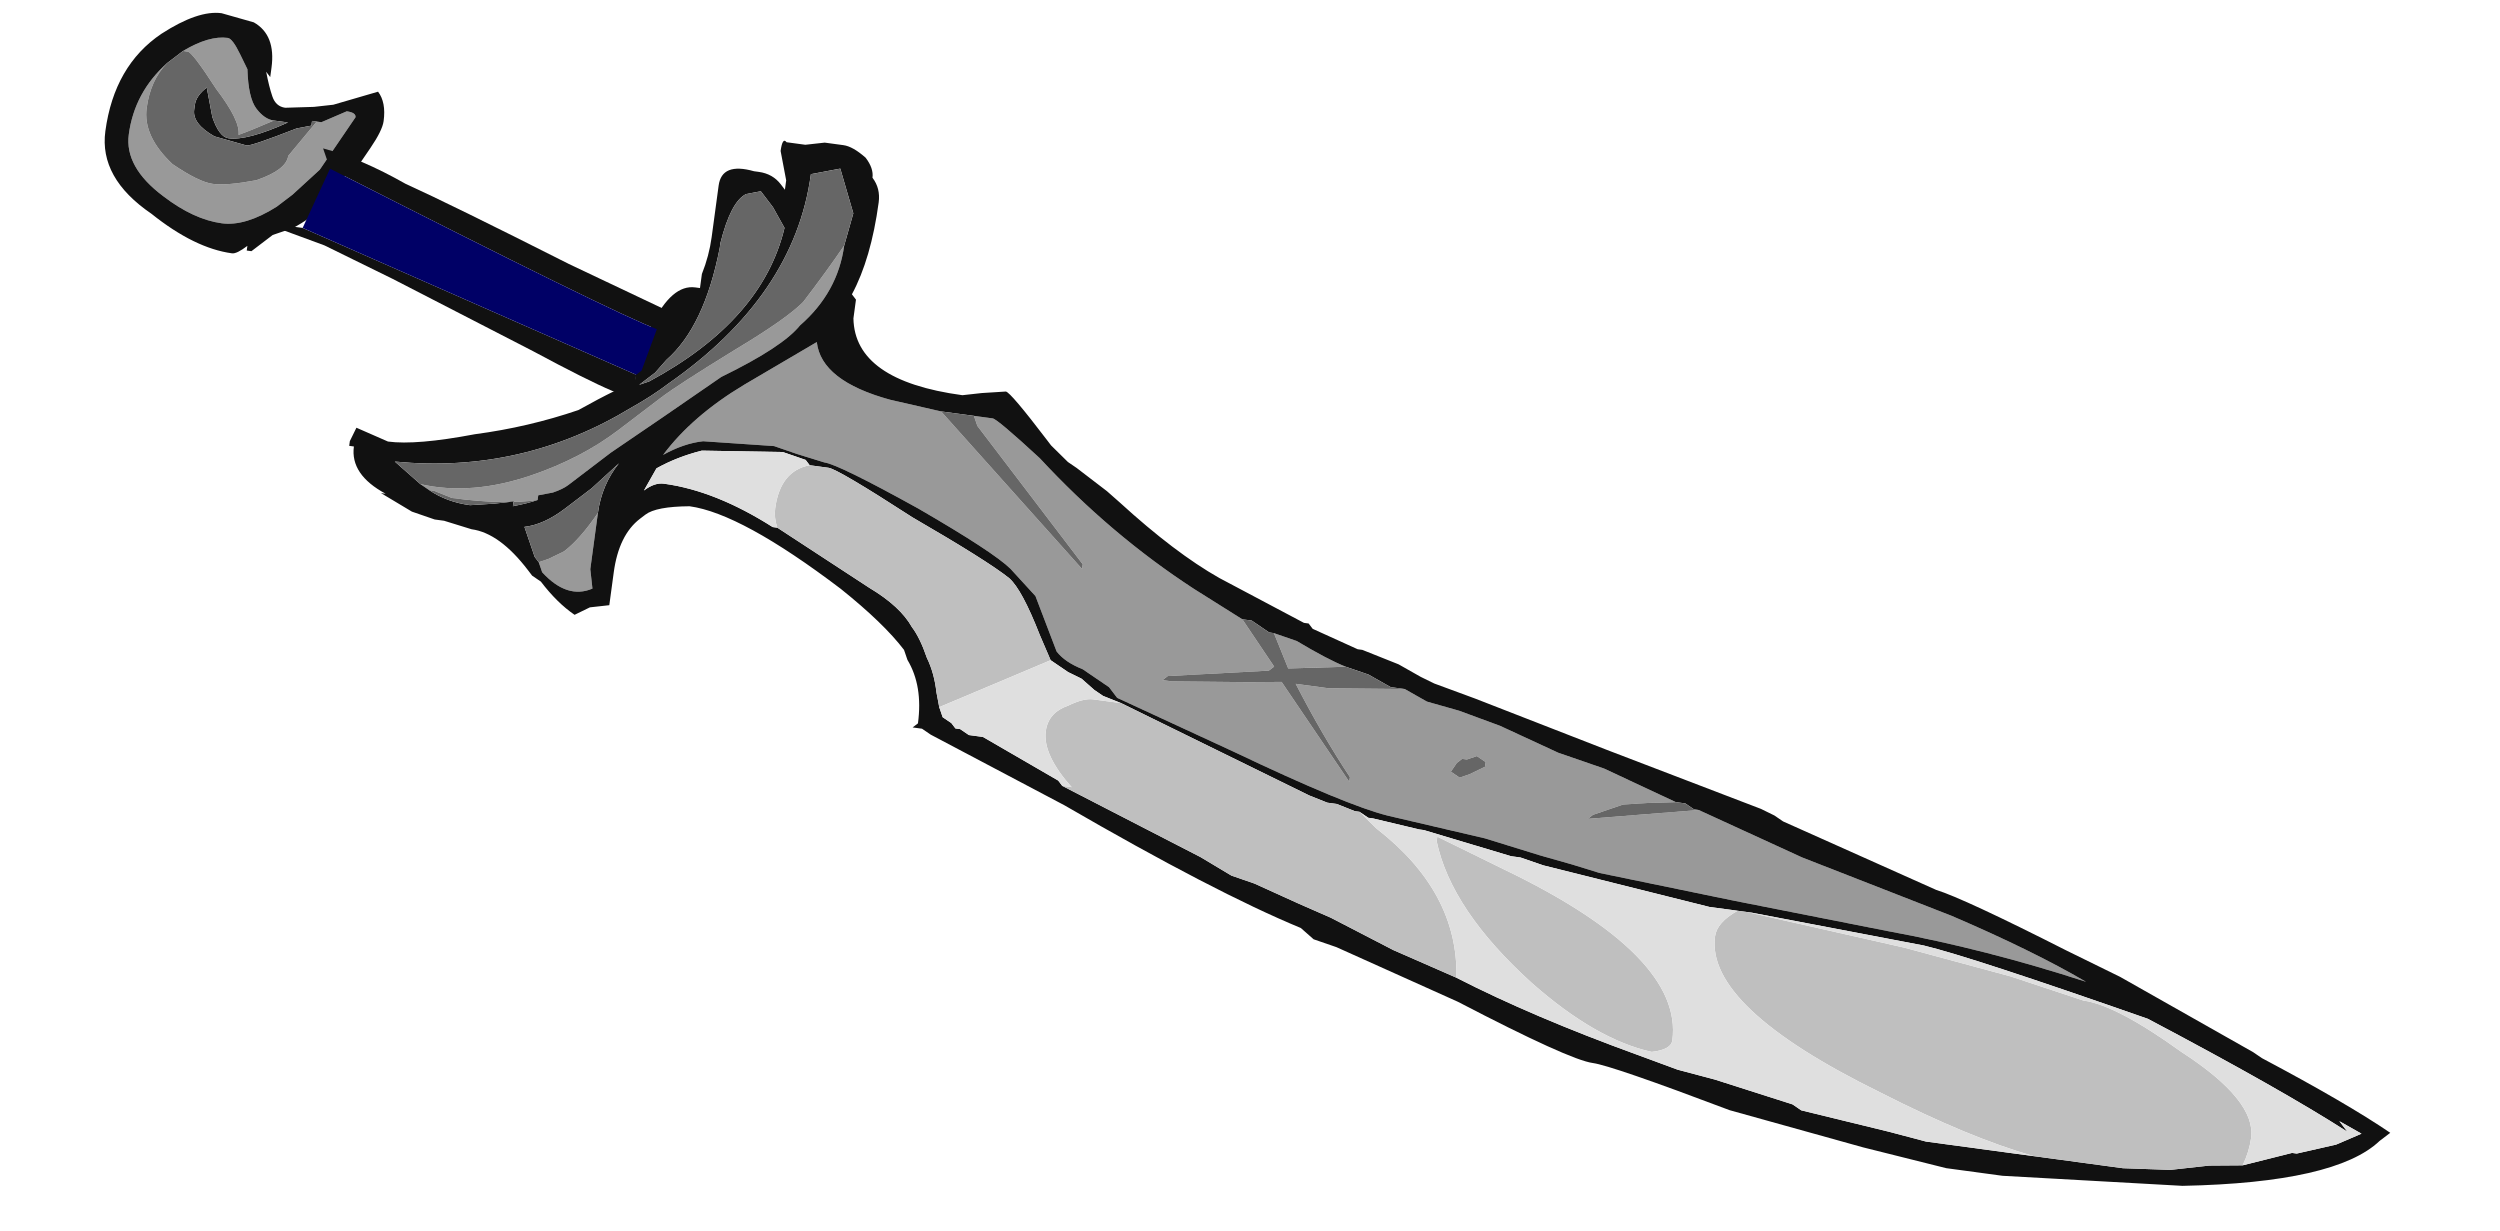 <?xml version="1.0" encoding="UTF-8" standalone="no"?>
<svg xmlns:ffdec="https://www.free-decompiler.com/flash" xmlns:xlink="http://www.w3.org/1999/xlink" ffdec:objectType="frame" height="232.85px" width="472.75px" xmlns="http://www.w3.org/2000/svg">
  <g transform="matrix(1.0, 0.0, 0.0, 1.0, 210.4, 96.15)">
    <use ffdec:characterId="698" ffdec:characterName="a_Sword" height="67.9" transform="matrix(2.533, 0.343, 0.343, -2.533, -210.405, 75.817)" width="177.45" xlink:href="#sprite0"/>
  </g>
  <defs>
    <g id="sprite0" transform="matrix(1.0, 0.0, 0.0, 1.0, 93.8, 30.8)">
      <use ffdec:characterId="695" height="9.7" transform="matrix(7.0, 0.0, 0.0, 7.0, -93.8, -30.8)" width="25.35" xlink:href="#shape0"/>
      <use ffdec:characterId="697" height="15.05" transform="matrix(1.014, 0.0, 0.0, 1.014, -79.795, 12.936)" width="29.05" xlink:href="#sprite1"/>
    </g>
    <g id="shape0" transform="matrix(1.0, 0.0, 0.0, 1.0, 13.4, 4.4)">
      <path d="M1.0 -0.1 L0.2 -0.2 -0.15 -0.2 Q0.2 -0.7 0.55 -1.1 L0.55 -1.15 -0.3 -0.2 -0.65 -0.25 -1.45 -0.35 -1.55 -0.35 -1.5 -0.3 -0.45 -0.1 -0.4 -0.05 -0.8 0.4 -1.35 0.65 Q-2.3 1.1 -3.15 1.8 -3.65 2.15 -3.7 2.15 L-3.9 2.15 -3.85 2.05 -2.55 0.75 -2.55 0.7 -4.25 2.15 -4.8 2.2 Q-5.55 2.3 -5.65 2.7 L-6.35 2.15 Q-6.85 1.75 -7.1 1.3 -6.9 1.45 -6.7 1.5 L-5.95 1.55 -5.7 1.5 -5.4 1.45 Q-5.25 1.45 -4.35 1.1 -3.5 0.75 -3.3 0.6 L-3.0 0.35 -2.7 -0.2 Q-2.6 -0.3 -2.4 -0.35 L-2.1 -0.5 -2.0 -0.6 -0.7 -1.0 Q0.55 -1.4 1.0 -1.45 L2.05 -1.55 2.65 -1.65 3.0 -1.7 3.3 -1.75 4.75 -1.85 6.4 -1.95 Q7.45 -2.0 8.55 -2.2 7.95 -1.95 7.05 -1.7 L5.4 -1.3 4.25 -0.95 3.1 -1.2 3.15 -1.15 Q3.25 -1.1 3.45 -1.0 L3.7 -0.95 4.0 -0.9 3.2 -0.65 2.7 -0.55 2.05 -0.35 1.6 -0.25 1.25 -0.2 1.0 -0.1 M-0.45 0.3 L-0.25 -0.05 0.35 0.05 Q0.15 0.1 -0.2 0.25 L-0.45 0.3 M1.7 -0.95 L1.6 -0.9 1.65 -0.8 1.7 -0.75 1.75 -0.75 1.85 -0.7 1.95 -0.75 1.95 -0.8 1.8 -0.9 1.7 -0.95 M-8.25 0.0 L-8.2 -0.1 Q-7.9 -0.35 -7.65 -0.2 L-7.7 0.0 -7.7 0.6 Q-7.85 0.3 -8.0 0.15 L-8.15 0.05 -8.25 0.0 M-5.5 3.75 Q-5.65 3.45 -5.85 3.1 -6.0 2.9 -6.5 2.5 -7.05 2.05 -7.2 1.9 L-7.6 1.5 Q-7.95 1.15 -8.45 0.9 -9.05 0.6 -9.6 0.65 L-9.5 0.6 -9.45 0.6 -9.25 0.55 Q-8.7 0.55 -8.35 0.65 L-8.35 0.7 -8.2 0.75 Q-8.1 0.8 -8.05 0.85 L-7.65 1.25 -7.15 1.7 -6.6 2.2 Q-6.0 2.6 -5.85 2.85 -5.5 3.25 -5.5 3.75 M-12.85 4.7 Q-13.15 4.35 -13.15 3.9 -13.15 3.55 -12.7 3.3 -12.35 3.1 -12.05 3.1 -11.8 3.1 -11.5 3.35 L-11.35 3.5 -11.1 3.8 -10.8 4.4 Q-10.8 4.45 -10.9 4.45 L-11.15 4.3 -11.2 4.3 -11.45 3.9 Q-11.45 3.75 -11.75 3.6 -12.05 3.5 -12.2 3.5 -12.35 3.5 -12.65 3.65 -13.0 3.9 -13.0 4.2 -13.0 4.5 -12.85 4.7 M-11.65 4.25 Q-11.75 4.25 -11.85 4.35 -11.95 4.45 -12.0 4.75 L-12.1 4.9 Q-12.2 5.05 -12.25 5.05 -12.45 5.05 -12.7 4.85 L-12.65 4.85 Q-12.6 4.85 -12.3 4.5 -12.0 4.2 -12.0 4.05 -11.9 4.1 -11.65 4.25" fill="#999999" fill-rule="evenodd" stroke="none"/>
      <path d="M8.25 -4.1 L7.1 -4.1 6.7 -4.05 5.75 -3.95 5.65 -3.9 4.8 -3.75 4.4 -3.7 3.95 -3.6 Q2.8 -3.35 1.95 -3.05 L1.25 -2.85 0.55 -2.6 0.2 -2.5 -0.3 -2.35 -0.55 -2.3 -0.9 -2.15 -2.45 -1.6 -2.5 -1.55 -3.35 -1.2 -3.5 -1.2 -3.6 -1.15 -3.65 -1.15 -3.7 -1.1 -3.8 -1.05 -3.85 -0.95 -3.9 -0.8 Q-3.95 -0.6 -4.05 -0.45 -4.15 -0.25 -4.25 -0.15 -4.4 0.05 -4.75 0.2 L-5.8 0.7 -5.85 0.7 Q-6.5 1.0 -7.05 1.0 -7.15 1.0 -7.25 0.9 L-7.15 1.15 Q-6.95 1.3 -6.7 1.4 L-5.85 1.5 -5.6 1.45 -5.55 1.4 -5.35 1.4 Q-5.25 1.4 -4.4 1.0 -3.55 0.65 -3.3 0.5 -3.15 0.4 -2.9 -0.05 L-2.75 -0.3 -2.55 -0.4 -2.4 -0.45 -2.25 -0.55 -2.15 -0.6 -1.95 -0.65 0.15 -1.35 0.35 -1.4 0.45 -1.4 0.65 -1.45 0.7 -1.45 0.8 -1.5 0.85 -1.5 1.35 -1.55 1.4 -1.55 2.35 -1.7 2.45 -1.7 2.7 -1.75 4.5 -1.95 4.8 -1.95 4.95 -1.95 6.8 -2.05 Q7.3 -2.1 9.25 -2.5 10.75 -3.05 11.5 -3.4 L11.4 -3.3 11.65 -3.4 11.4 -3.55 11.0 -3.7 10.95 -3.7 10.45 -3.9 10.1 -3.95 9.7 -4.05 9.2 -4.1 8.25 -4.1 M3.5 -3.75 Q3.7 -3.75 5.0 -4.05 L6.45 -4.25 7.35 -4.35 7.95 -4.35 9.85 -4.2 Q11.45 -3.95 11.85 -3.45 L11.95 -3.35 Q11.45 -3.1 10.5 -2.75 L10.4 -2.7 8.9 -2.1 8.3 -1.9 Q7.15 -1.5 6.85 -1.45 L5.15 -0.95 5.05 -0.9 4.9 -0.85 3.2 -0.45 1.75 -0.1 1.3 0.0 1.15 0.05 0.9 0.15 0.5 0.25 0.45 0.25 -0.05 0.4 -0.1 0.45 -0.15 0.45 -1.1 0.8 Q-1.6 1.0 -2.25 1.45 L-2.4 1.55 -2.75 1.75 -2.85 1.8 -3.05 1.95 -3.1 2.0 Q-3.55 2.45 -3.6 2.45 L-3.85 2.4 -4.05 2.35 Q-5.2 2.35 -5.3 3.0 L-5.3 3.2 -5.35 3.25 Q-5.2 3.65 -5.2 4.25 -5.2 4.4 -5.3 4.5 -5.3 4.6 -5.4 4.7 -5.55 4.8 -5.65 4.8 L-5.85 4.8 -6.05 4.75 -6.25 4.75 Q-6.3 4.8 -6.3 4.65 L-6.2 4.35 -6.2 4.25 -6.25 4.3 Q-6.35 4.4 -6.5 4.4 L-6.55 4.4 Q-6.9 4.45 -6.9 4.2 L-6.9 3.65 Q-6.9 3.45 -6.95 3.25 L-6.95 3.1 -7.0 3.1 Q-7.25 3.1 -7.4 2.65 -7.5 2.4 -7.5 2.15 L-7.5 2.05 -7.7 1.9 Q-7.85 1.8 -8.05 1.65 -8.55 1.4 -9.1 1.25 -9.7 1.05 -10.0 1.05 L-10.35 1.15 -10.4 1.0 -10.4 0.95 -10.35 0.95 Q-10.35 0.65 -9.95 0.5 L-10.0 0.5 -9.65 0.35 -9.4 0.3 -9.3 0.3 -9.0 0.25 Q-8.7 0.25 -8.35 -0.1 L-8.3 -0.15 -8.2 -0.2 Q-8.0 -0.4 -7.8 -0.5 L-7.65 -0.4 -7.45 -0.35 -7.45 0.0 Q-7.45 0.4 -7.25 0.6 L-7.2 0.65 Q-7.1 0.75 -6.75 0.8 -6.2 0.8 -5.05 0.15 -4.55 -0.15 -4.3 -0.4 L-4.25 -0.5 Q-4.05 -0.75 -4.05 -1.15 L-4.1 -1.2 -4.0 -1.2 -3.9 -1.25 -2.4 -1.8 Q-0.7 -2.5 0.25 -2.75 L0.4 -2.85 0.65 -2.9 2.0 -3.3 Q3.25 -3.75 3.5 -3.75 M1.0 -0.1 L1.25 -0.2 1.6 -0.25 2.05 -0.35 2.7 -0.55 3.2 -0.65 4.0 -0.9 4.1 -0.9 4.2 -0.95 4.25 -0.95 5.4 -1.3 7.05 -1.7 Q7.95 -1.95 8.55 -2.2 7.45 -2.0 6.4 -1.95 L4.75 -1.85 3.3 -1.75 3.0 -1.7 2.65 -1.65 2.05 -1.55 1.0 -1.45 Q0.55 -1.4 -0.7 -1.0 L-2.0 -0.6 -2.1 -0.5 -2.4 -0.35 Q-2.6 -0.3 -2.7 -0.2 L-3.0 0.35 -3.3 0.6 Q-3.5 0.75 -4.35 1.1 -5.25 1.45 -5.4 1.45 L-5.7 1.5 -5.95 1.55 -6.7 1.5 Q-6.9 1.45 -7.1 1.3 -6.85 1.75 -6.35 2.15 L-5.65 2.7 Q-5.55 2.3 -4.8 2.2 L-4.25 2.15 -3.9 2.15 -3.7 2.15 Q-3.65 2.15 -3.15 1.8 -2.3 1.1 -1.35 0.65 L-0.8 0.4 -0.7 0.4 -0.5 0.3 -0.45 0.3 -0.2 0.25 Q0.15 0.1 0.35 0.05 L0.6 0.0 0.85 -0.1 1.0 -0.1 M-7.7 0.6 L-7.7 0.0 -7.65 -0.2 Q-7.9 -0.35 -8.2 -0.1 L-8.25 0.0 -8.3 0.05 -8.45 0.35 Q-8.25 0.4 -8.05 0.6 L-7.8 0.85 -7.55 1.15 Q-7.7 0.9 -7.7 0.6 M-9.6 0.65 L-9.9 0.85 Q-8.55 0.9 -7.5 1.75 -7.3 1.9 -7.15 2.05 -5.95 3.15 -5.95 4.45 L-5.65 4.55 -5.45 4.1 -5.5 3.75 Q-5.5 3.25 -5.85 2.85 -6.0 2.6 -6.6 2.2 L-7.15 1.7 -7.65 1.25 -8.05 0.85 Q-8.1 0.8 -8.2 0.75 L-8.35 0.7 -8.35 0.65 Q-8.45 0.6 -8.6 0.55 L-8.6 0.6 -8.8 0.55 -9.05 0.5 Q-9.3 0.5 -9.5 0.6 L-9.6 0.65 M-7.4 2.05 L-7.3 2.15 -7.2 2.3 Q-6.85 2.7 -6.8 3.55 L-6.8 3.6 Q-6.75 4.05 -6.6 4.15 L-6.45 4.2 -6.3 4.05 -6.15 3.85 Q-6.25 2.85 -7.35 2.05 L-7.45 2.0 -7.4 2.05 M-11.3 3.15 Q-10.95 3.4 -10.85 3.75 L-10.7 3.9 -10.6 4.1 Q-10.5 4.3 -10.5 4.4 -10.5 4.6 -10.6 4.7 L-11.05 4.5 -11.25 4.45 -11.55 4.4 Q-11.65 4.4 -11.7 4.5 -11.75 4.6 -11.8 4.75 L-11.75 4.7 -11.75 4.8 Q-11.75 5.15 -12.0 5.25 L-12.35 5.3 Q-12.6 5.3 -12.95 5.0 -13.4 4.6 -13.4 3.9 -13.4 3.4 -12.8 3.1 -12.3 2.8 -11.9 2.8 -11.85 2.8 -11.75 2.9 L-11.75 2.85 -11.7 2.85 -11.5 3.05 Q-11.4 3.1 -11.3 3.15 M-11.2 4.3 L-11.15 4.3 -10.9 4.45 Q-10.8 4.45 -10.8 4.4 L-11.1 3.8 -11.35 3.5 -11.5 3.35 Q-11.8 3.1 -12.05 3.1 -12.35 3.1 -12.7 3.3 -13.15 3.55 -13.15 3.9 -13.15 4.35 -12.85 4.7 L-12.7 4.85 Q-12.45 5.05 -12.25 5.05 -12.2 5.05 -12.1 4.9 L-12.0 4.75 Q-11.95 4.45 -11.85 4.35 -11.75 4.25 -11.65 4.25 L-11.5 4.25 Q-11.9 4.0 -12.1 4.0 -12.2 4.0 -12.3 4.2 L-12.4 4.5 Q-12.5 4.4 -12.5 4.3 L-12.5 4.25 Q-12.5 4.1 -12.25 4.0 L-11.9 3.95 Q-11.85 3.95 -11.4 4.2 L-11.25 4.25 -11.25 4.3 -11.2 4.3" fill="#111111" fill-rule="evenodd" stroke="none"/>
      <path d="M-0.8 0.4 L-0.4 -0.05 -0.45 -0.1 -1.5 -0.3 -1.55 -0.35 -1.45 -0.35 -0.65 -0.25 -0.3 -0.2 0.55 -1.15 0.55 -1.1 Q0.2 -0.7 -0.15 -0.2 L0.2 -0.2 1.0 -0.1 0.85 -0.1 0.6 0.0 0.35 0.05 -0.25 -0.05 -0.45 0.3 -0.5 0.3 -0.7 0.4 -0.8 0.4 M4.0 -0.9 L3.7 -0.95 3.45 -1.0 Q3.25 -1.1 3.15 -1.15 L3.1 -1.2 4.25 -0.95 4.2 -0.95 4.1 -0.9 4.0 -0.9 M-4.25 2.15 L-2.55 0.7 -2.55 0.75 -3.85 2.05 -3.9 2.15 -4.25 2.15 M1.7 -0.95 L1.8 -0.9 1.95 -0.8 1.95 -0.75 1.85 -0.7 1.75 -0.75 1.7 -0.75 1.65 -0.8 1.6 -0.9 1.7 -0.95 M-8.25 0.0 L-8.15 0.05 -8.0 0.15 Q-7.85 0.3 -7.7 0.6 -7.7 0.9 -7.55 1.15 L-7.8 0.85 -8.05 0.6 Q-8.25 0.4 -8.45 0.35 L-8.3 0.05 -8.25 0.0 M-5.5 3.75 L-5.45 4.1 -5.65 4.55 -5.95 4.45 Q-5.95 3.15 -7.15 2.05 -7.3 1.9 -7.5 1.75 -8.55 0.9 -9.9 0.85 L-9.6 0.65 Q-9.05 0.6 -8.45 0.9 -7.95 1.15 -7.6 1.5 L-7.2 1.9 Q-7.05 2.05 -6.5 2.5 -6.0 2.9 -5.85 3.1 -5.65 3.45 -5.5 3.75 M-9.5 0.6 Q-9.3 0.5 -9.05 0.5 L-8.8 0.55 -8.6 0.6 -8.6 0.55 Q-8.45 0.6 -8.35 0.65 -8.7 0.55 -9.25 0.55 L-9.45 0.6 -9.5 0.6 M-7.4 2.05 L-7.45 2.0 -7.35 2.05 Q-6.25 2.85 -6.15 3.85 L-6.3 4.05 -6.45 4.2 -6.6 4.15 Q-6.75 4.05 -6.8 3.6 L-6.8 3.55 Q-6.85 2.7 -7.2 2.3 L-7.3 2.15 -7.4 2.05 M-12.85 4.7 Q-13.0 4.5 -13.0 4.2 -13.0 3.9 -12.65 3.65 -12.35 3.5 -12.2 3.5 -12.05 3.5 -11.75 3.6 -11.45 3.75 -11.45 3.9 L-11.2 4.3 -11.25 4.3 -11.25 4.25 -11.4 4.2 Q-11.85 3.95 -11.9 3.95 L-12.25 4.0 Q-12.5 4.1 -12.5 4.25 L-12.5 4.3 Q-12.5 4.4 -12.4 4.5 L-12.3 4.2 Q-12.2 4.0 -12.1 4.0 -11.9 4.0 -11.5 4.25 L-11.65 4.25 Q-11.9 4.1 -12.0 4.05 -12.0 4.2 -12.3 4.5 -12.6 4.85 -12.65 4.85 L-12.7 4.85 -12.85 4.7" fill="#666666" fill-rule="evenodd" stroke="none"/>
      <path d="M1.95 -3.05 Q1.85 -2.15 0.9 -1.6 L0.7 -1.45 0.65 -1.45 0.45 -1.4 0.35 -1.4 0.15 -1.35 -1.95 -0.65 -2.25 -0.65 Q-2.35 -0.65 -2.5 -0.75 -2.7 -0.85 -2.7 -1.05 -2.7 -1.3 -2.35 -1.6 L-2.45 -1.6 -0.9 -2.15 -0.55 -2.3 -0.3 -2.35 0.2 -2.5 0.55 -2.6 1.25 -2.85 1.95 -3.05 M4.8 -1.95 Q4.6 -2.1 4.6 -2.25 4.6 -3.0 6.55 -3.65 7.55 -4.0 8.25 -4.1 L9.2 -4.1 9.7 -4.05 10.1 -3.95 10.45 -3.9 Q10.5 -3.75 10.5 -3.6 10.5 -3.2 9.65 -2.8 8.9 -2.4 8.55 -2.4 L7.75 -2.25 6.6 -2.1 4.9 -1.95 4.95 -1.95 4.8 -1.95 M1.55 -1.6 L1.55 -1.65 Q1.8 -2.35 2.75 -3.0 3.5 -3.5 4.1 -3.55 4.3 -3.5 4.3 -3.4 4.3 -2.5 2.3 -1.85 L1.55 -1.6 M-5.8 0.7 L-4.75 0.2 Q-4.4 0.05 -4.25 -0.15 -4.15 -0.25 -4.05 -0.45 -3.95 -0.6 -3.9 -0.8 L-3.85 -0.95 -2.75 -0.3 -2.9 -0.05 Q-3.15 0.4 -3.3 0.5 -3.55 0.65 -4.4 1.0 -5.25 1.4 -5.35 1.4 L-5.55 1.4 Q-5.85 1.3 -5.85 0.9 -5.85 0.8 -5.8 0.7" fill="#bfbfbf" fill-rule="evenodd" stroke="none"/>
      <path d="M1.95 -3.05 Q2.8 -3.35 3.95 -3.6 L4.4 -3.7 4.8 -3.75 5.65 -3.9 5.75 -3.95 6.7 -4.05 7.1 -4.1 8.25 -4.1 Q7.55 -4.0 6.55 -3.65 4.6 -3.0 4.6 -2.25 4.6 -2.1 4.8 -1.95 L4.5 -1.95 2.7 -1.75 2.45 -1.7 2.35 -1.7 1.4 -1.55 1.35 -1.55 0.85 -1.5 0.8 -1.5 0.7 -1.45 0.9 -1.6 Q1.85 -2.15 1.95 -3.05 M10.45 -3.9 L10.95 -3.7 11.0 -3.7 11.4 -3.55 11.65 -3.4 11.4 -3.3 11.5 -3.4 Q10.75 -3.05 9.25 -2.5 7.3 -2.1 6.8 -2.05 L4.95 -1.95 4.9 -1.95 6.6 -2.1 7.75 -2.25 8.55 -2.4 Q8.9 -2.4 9.65 -2.8 10.5 -3.2 10.5 -3.6 10.5 -3.75 10.45 -3.9 M-2.45 -1.6 L-2.35 -1.6 Q-2.7 -1.3 -2.7 -1.05 -2.7 -0.85 -2.5 -0.75 -2.35 -0.65 -2.25 -0.65 L-1.95 -0.65 -2.15 -0.6 -2.25 -0.55 -2.4 -0.45 -2.55 -0.4 -2.75 -0.3 -3.85 -0.95 -3.8 -1.05 -3.7 -1.1 -3.65 -1.15 -3.6 -1.15 -3.5 -1.2 -3.35 -1.2 -2.5 -1.55 -2.45 -1.6 M1.55 -1.6 L2.3 -1.85 Q4.3 -2.5 4.3 -3.4 4.3 -3.5 4.1 -3.55 3.5 -3.5 2.75 -3.0 1.8 -2.35 1.55 -1.65 L1.55 -1.6 M-5.8 0.7 Q-5.85 0.8 -5.85 0.9 -5.85 1.3 -5.55 1.4 L-5.6 1.45 -5.85 1.5 -6.7 1.4 Q-6.95 1.3 -7.15 1.15 L-7.25 0.9 Q-7.15 1.0 -7.05 1.0 -6.5 1.0 -5.85 0.7 L-5.8 0.7" fill="#dfdfdf" fill-rule="evenodd" stroke="none"/>
    </g>
    <g id="sprite1" transform="matrix(1.0, 0.0, 0.0, 1.0, 79.8, -12.95)">
      <use ffdec:characterId="696" height="2.15" transform="matrix(7.0, 0.0, 0.0, 7.0, -79.8, 12.95)" width="4.15" xlink:href="#shape1"/>
    </g>
    <g id="shape1" transform="matrix(1.0, 0.0, 0.0, 1.0, 11.4, -1.85)">
      <path d="M-7.4 2.6 L-7.4 2.65 -7.35 2.6 -7.35 2.7 -7.3 2.8 -8.4 3.15 Q-9.7 3.6 -10.2 3.75 -10.7 3.95 -11.1 4.0 L-11.0 3.8 Q-7.85 2.7 -7.4 2.6 M-11.2 3.15 L-11.3 3.15 -11.4 3.1 -10.95 3.0 -10.2 2.75 -8.65 2.2 Q-7.45 1.75 -7.55 1.9 L-7.55 2.1 -11.2 3.15" fill="#111111" fill-rule="evenodd" stroke="none"/>
      <path d="M-7.55 2.1 L-7.5 2.15 -7.4 2.6 Q-7.85 2.7 -11.0 3.8 L-11.2 3.15 -7.55 2.1" fill="#000066" fill-rule="evenodd" stroke="none"/>
    </g>
  </defs>
</svg>

